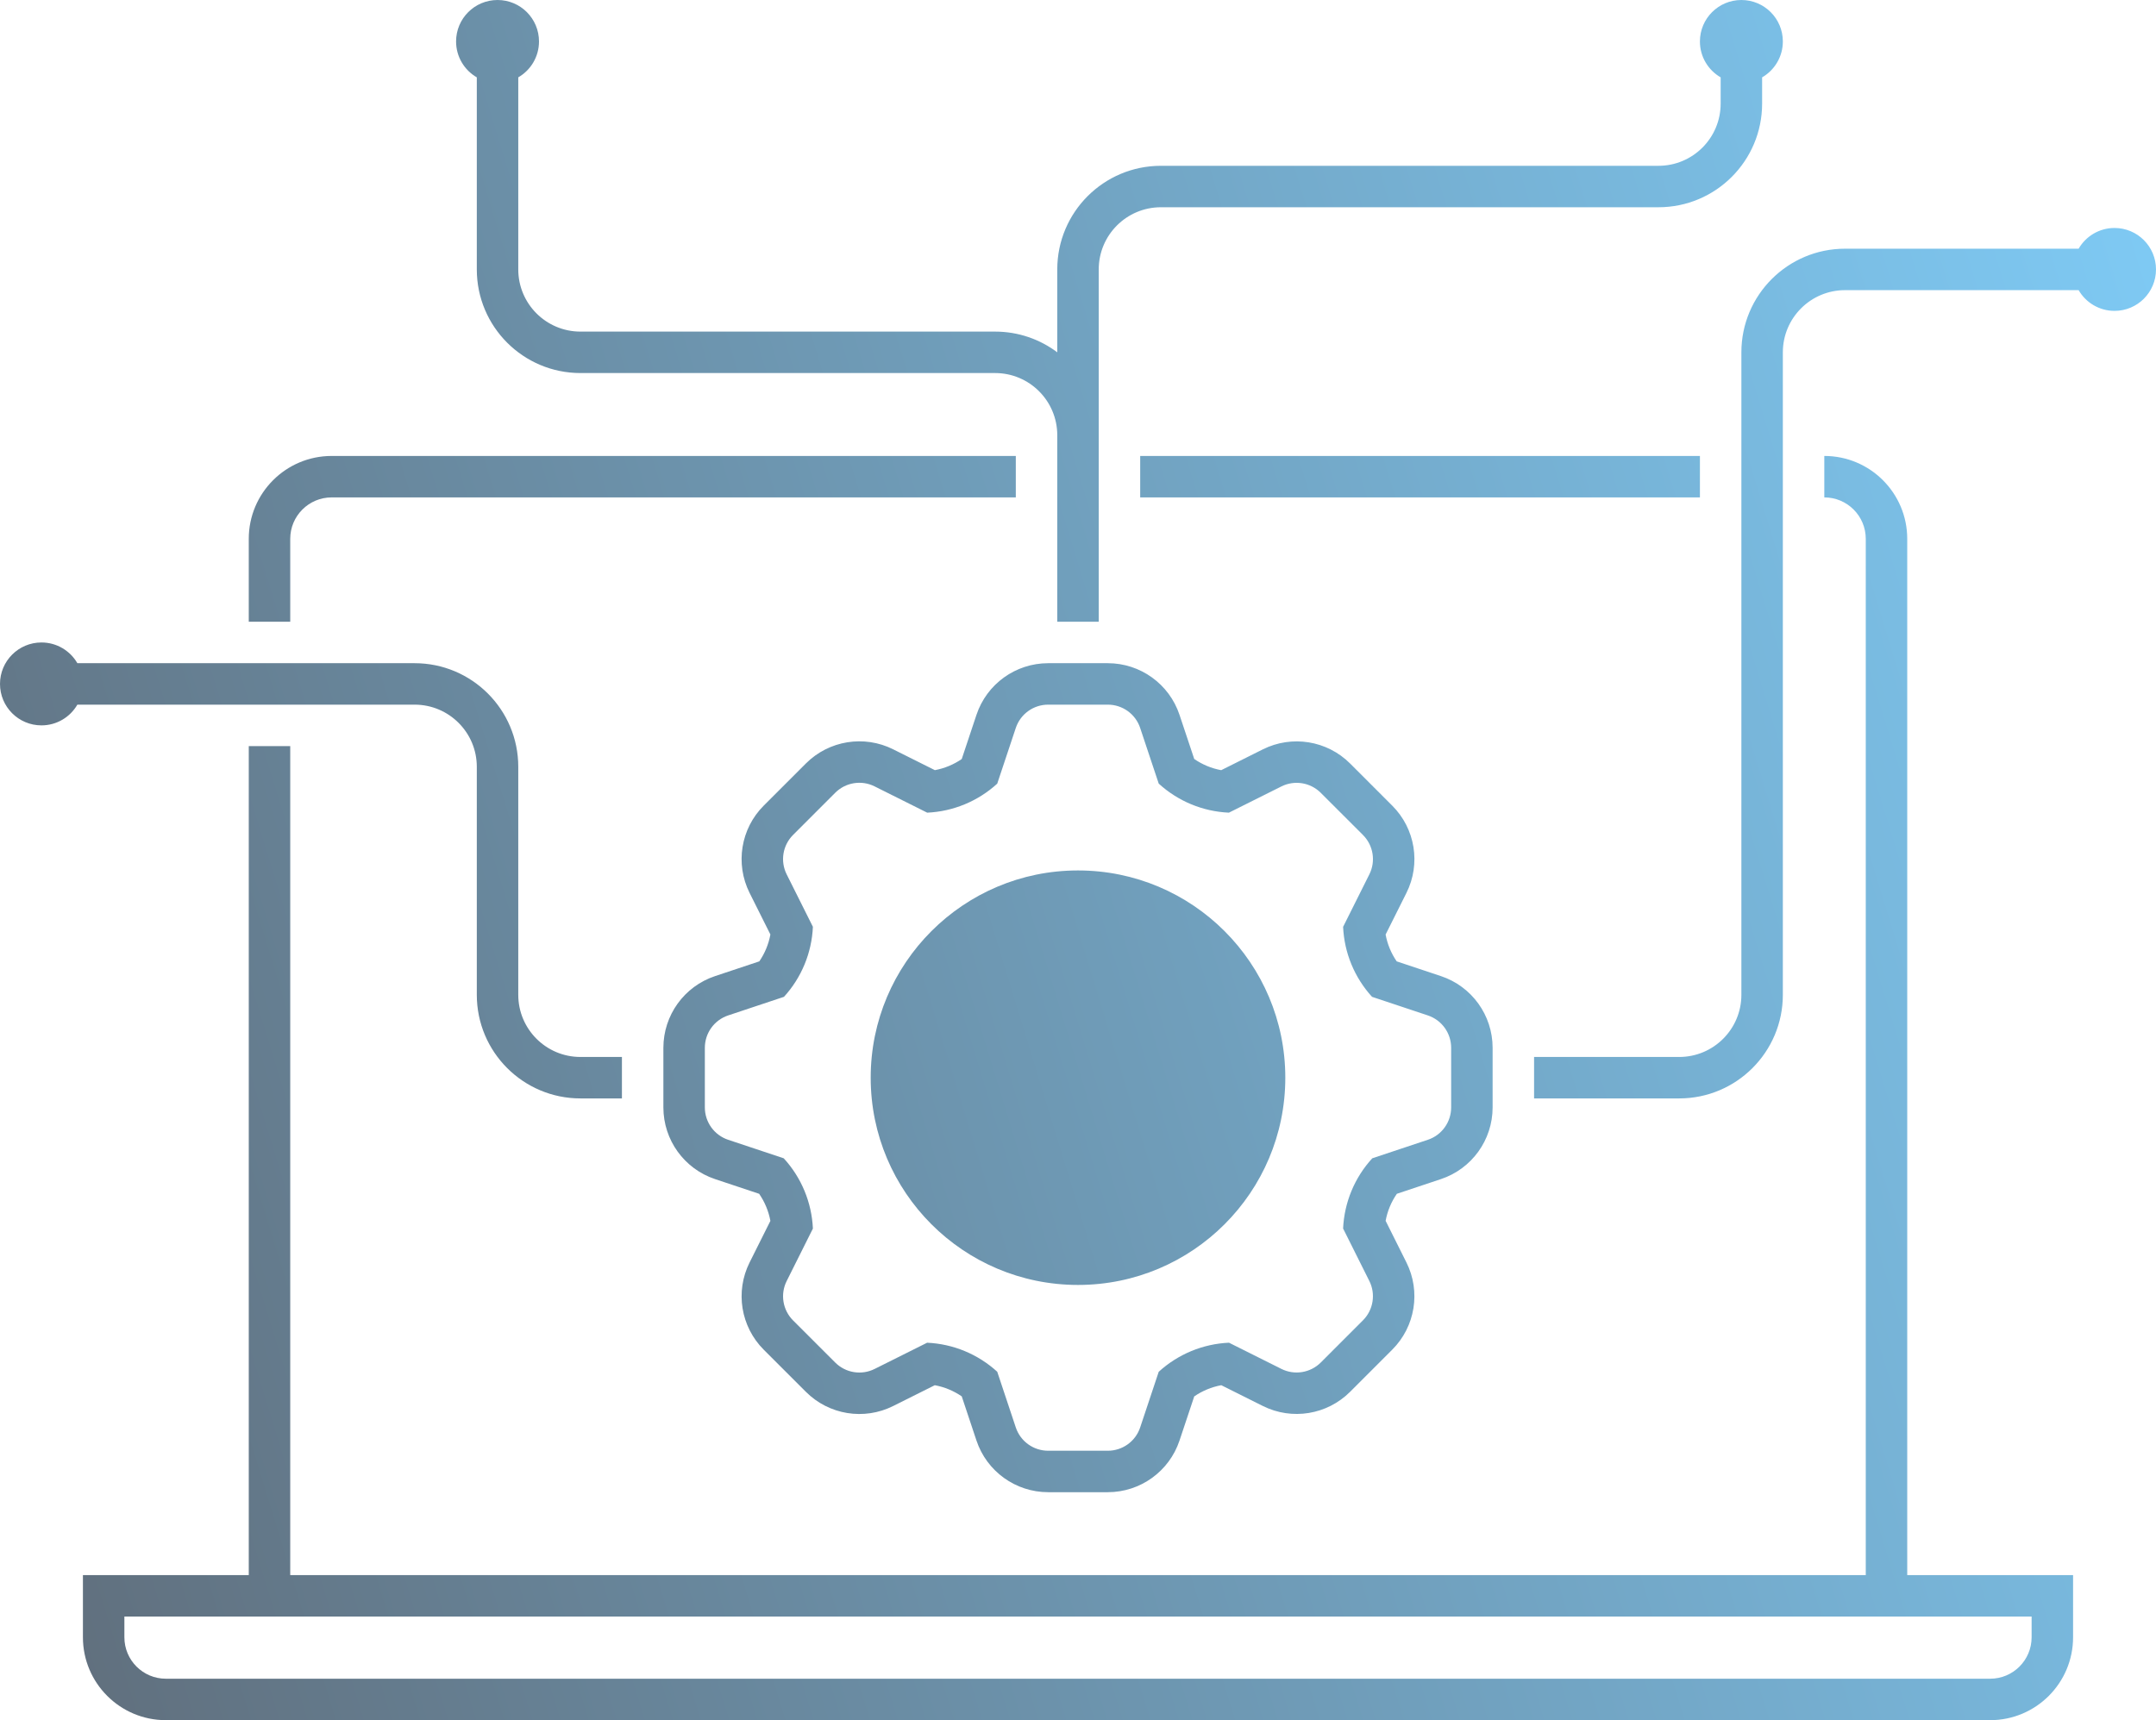 <svg width="104" height="83" viewBox="0 0 104 83" fill="none" xmlns="http://www.w3.org/2000/svg">
<path fill-rule="evenodd" clip-rule="evenodd" d="M26 2C26 2.74 25.598 3.387 25 3.732V13C25 14.657 26.343 16 28 16H48C49.126 16 50.164 16.372 51 17V13C51 10.239 53.239 8 56 8H80C81.657 8 83 6.657 83 5V3.732C82.402 3.387 82 2.74 82 2C82 0.895 82.895 0 84 0C85.105 0 86 0.895 86 2C86 2.74 85.598 3.387 85 3.732V5C85 7.761 82.761 10 80 10H56C54.343 10 53 11.343 53 13V21V22V24V30H51V24V22V21C51 19.343 49.657 18 48 18H28C25.239 18 23 15.761 23 13V3.732C22.402 3.387 22 2.74 22 2C22 0.895 22.895 0 24 0C25.105 0 26 0.895 26 2ZM30 51H28C26.343 51 25 49.657 25 48V37C25 34.239 22.761 32 20 32H14H12H3.732C3.387 31.402 2.74 31 2 31C0.895 31 0 31.895 0 33C0 34.105 0.895 35 2 35C2.74 35 3.387 34.598 3.732 34H12H14H20C21.657 34 23 35.343 23 37V48C23 50.761 25.239 53 28 53H30V51ZM6 78V79C6 80.105 6.895 81 8 81H96C97.105 81 98 80.105 98 79V78H92H12H6ZM12 76H6H4V78V79C4 81.209 5.791 83 8 83H96C98.209 83 100 81.209 100 79V78V76H98H92V26C92 23.791 90.209 22 88 22V24C89.105 24 90 24.895 90 26V76H14V36H12V76ZM104 13C104 14.105 103.105 15 102 15C101.26 15 100.613 14.598 100.268 14H89C87.343 14 86 15.343 86 17V22V24V48C86 50.761 83.761 53 81 53H74V51H81C82.657 51 84 49.657 84 48V24V22V17C84 14.239 86.239 12 89 12H100.268C100.613 11.402 101.26 11 102 11C103.105 11 104 11.895 104 13ZM50.561 32C48.991 32 47.598 33.004 47.102 34.493L46.392 36.624C46.002 36.892 45.56 37.075 45.096 37.161L43.084 36.155C41.68 35.453 39.985 35.728 38.875 36.838L36.84 38.873C35.731 39.982 35.456 41.677 36.157 43.081L37.162 45.09C37.077 45.555 36.894 45.997 36.627 46.387L34.493 47.098C33.004 47.594 32 48.987 32 50.557V53.434C32 55.004 33.004 56.397 34.493 56.893L36.619 57.602C36.89 57.994 37.075 58.44 37.162 58.909L36.158 60.916C35.456 62.32 35.732 64.015 36.841 65.125L38.876 67.159C39.986 68.269 41.681 68.544 43.084 67.842L45.092 66.838C45.558 66.924 46.001 67.108 46.392 67.376L47.102 69.507C47.598 70.996 48.991 72 50.561 72H53.438C55.007 72 56.401 70.996 56.897 69.507L57.607 67.378C57.999 67.108 58.444 66.924 58.912 66.838L60.916 67.84C62.32 68.542 64.015 68.266 65.125 67.157L67.159 65.122C68.269 64.013 68.544 62.317 67.842 60.914L66.839 58.906C66.925 58.438 67.11 57.993 67.381 57.602L69.507 56.893C70.996 56.397 72 55.004 72 53.434V50.557C72 48.987 70.996 47.594 69.507 47.098L67.373 46.387C67.106 45.998 66.924 45.557 66.838 45.093L67.843 43.084C68.545 41.68 68.27 39.985 67.16 38.875L65.126 36.84C64.016 35.731 62.321 35.456 60.917 36.157L58.908 37.162C58.441 37.076 57.998 36.892 57.607 36.622L56.897 34.493C56.401 33.004 55.007 32 53.438 32H50.561ZM53.438 34C54.147 34 54.776 34.453 54.999 35.125L55.894 37.81C56.824 38.66 58.022 39.156 59.279 39.212L61.812 37.946C62.445 37.63 63.21 37.754 63.711 38.255L65.746 40.289C66.247 40.79 66.371 41.556 66.054 42.189L64.788 44.722C64.844 45.976 65.338 47.171 66.183 48.098L68.875 48.995C69.547 49.219 70 49.848 70 50.557V53.434C70 54.143 69.547 54.772 68.875 54.996L66.195 55.889C65.343 56.818 64.845 58.017 64.788 59.277L66.053 61.808C66.37 62.442 66.246 63.207 65.745 63.708L63.711 65.743C63.21 66.243 62.444 66.368 61.811 66.051L59.284 64.787C58.025 64.843 56.825 65.34 55.894 66.19L54.999 68.875C54.776 69.547 54.147 70 53.438 70H50.561C49.852 70 49.223 69.547 48.999 68.875L48.104 66.188C47.175 65.34 45.978 64.844 44.722 64.788L42.19 66.053C41.556 66.37 40.791 66.246 40.29 65.745L38.255 63.711C37.755 63.21 37.63 62.444 37.947 61.811L39.212 59.28C39.156 58.02 38.658 56.819 37.805 55.889L35.125 54.996C34.453 54.772 34 54.143 34 53.434V50.557C34 49.848 34.453 49.219 35.125 48.995L37.817 48.098C38.663 47.17 39.157 45.974 39.212 44.719L37.946 42.187C37.63 41.553 37.754 40.788 38.255 40.287L40.289 38.252C40.79 37.751 41.556 37.627 42.189 37.944L44.726 39.212C45.981 39.155 47.176 38.659 48.104 37.812L48.999 35.125C49.223 34.453 49.852 34 50.561 34H53.438ZM62 52C62 57.523 57.523 62 52 62C46.477 62 42 57.523 42 52C42 46.477 46.477 42 52 42C57.523 42 62 46.477 62 52ZM49 22H16C13.791 22 12 23.791 12 26V30H14V26C14 24.895 14.895 24 16 24H49V22ZM55 22H82V24H55V22Z" fill="url(#paint0_linear_1848_751132)"/>
<defs>
<linearGradient id="paint0_linear_1848_751132" x1="104" y1="-26.623" x2="-43.879" y2="18.605" gradientUnits="userSpaceOnUse">
<stop stop-color="#81D2FF"/>
<stop offset="0.964" stop-color="#5B5F68"/>
</linearGradient>
</defs>
</svg>
